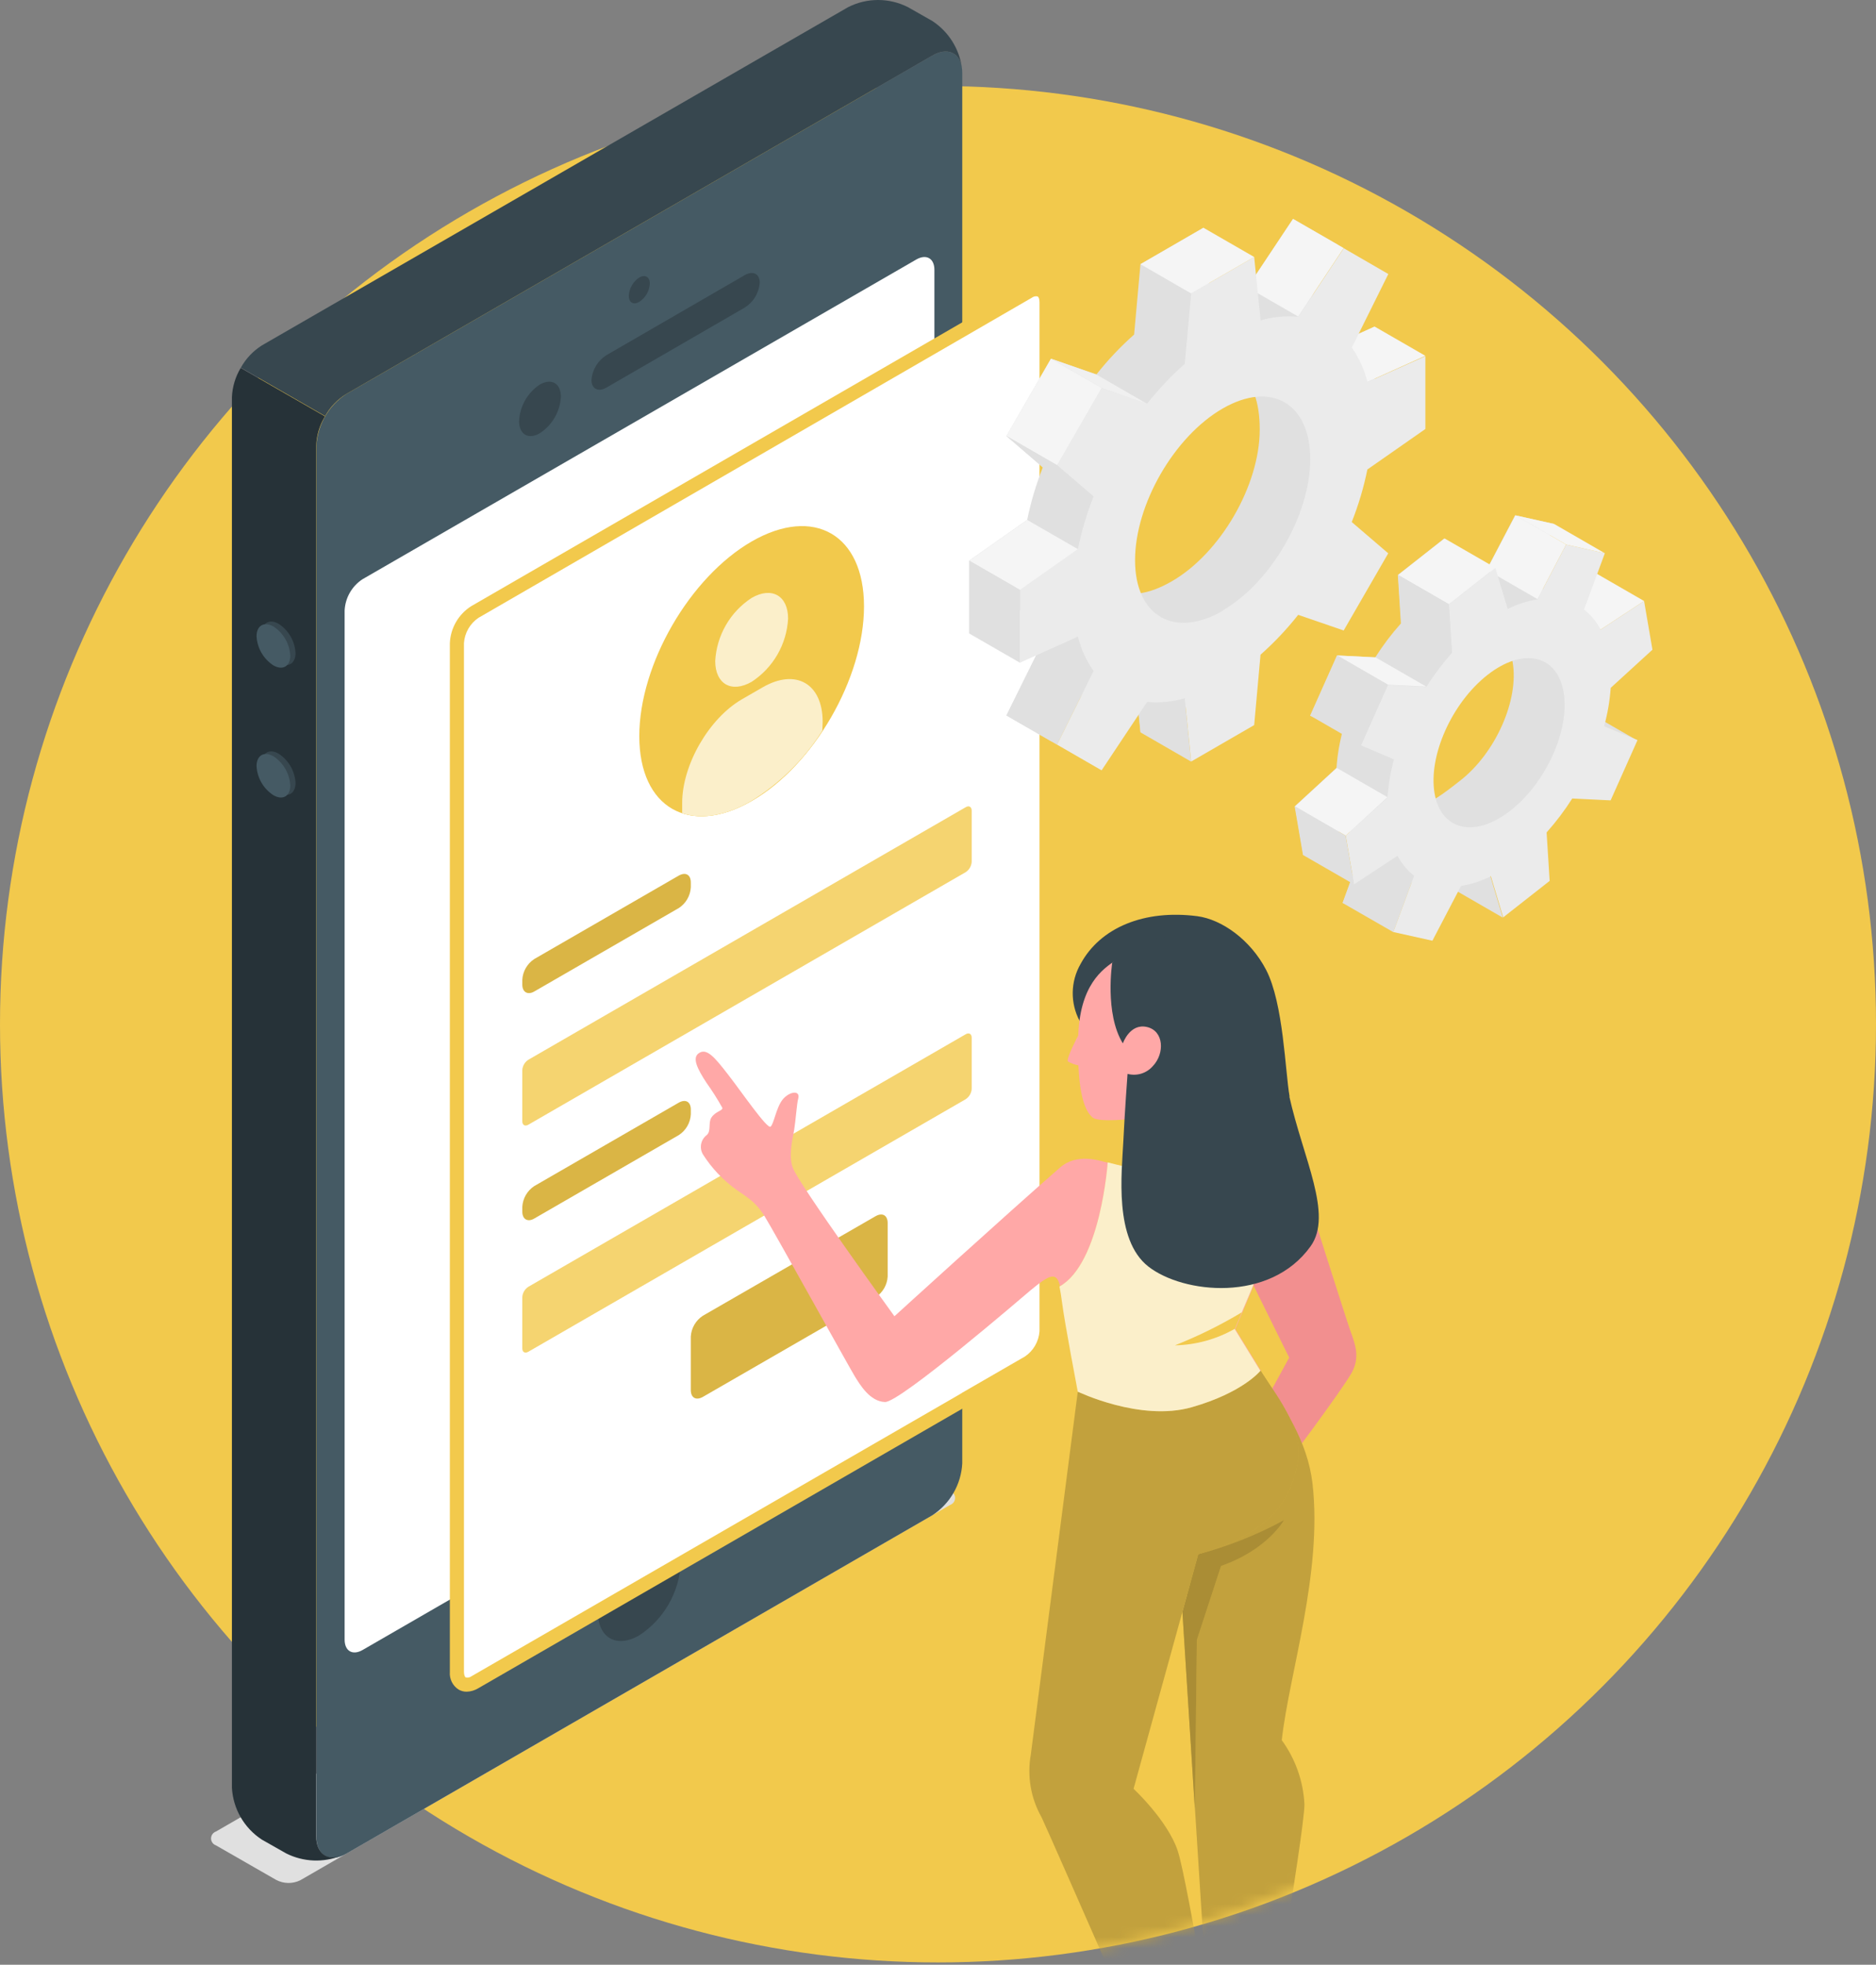 <svg width="170" height="178" viewBox="0 0 170 178" fill="none" xmlns="http://www.w3.org/2000/svg">
<rect x="0" y="0" width="170" height="178" fill="#808080" stroke="none"/>
<circle cx="85" cy="92.792" r="85" fill="#F2C94C"/>
<path d="M27.206 170.349L86.102 136.34C86.232 136.295 86.344 136.21 86.424 136.098C86.503 135.985 86.546 135.851 86.546 135.714C86.546 135.576 86.503 135.442 86.424 135.33C86.344 135.218 86.232 135.133 86.102 135.087L80.657 131.954C80.32 131.785 79.948 131.696 79.57 131.696C79.193 131.696 78.82 131.785 78.483 131.954L19.569 165.932C19.439 165.978 19.327 166.062 19.247 166.175C19.168 166.287 19.125 166.421 19.125 166.559C19.125 166.696 19.168 166.83 19.247 166.942C19.327 167.055 19.439 167.139 19.569 167.185L25.032 170.318C25.367 170.492 25.738 170.586 26.116 170.592C26.493 170.597 26.867 170.514 27.206 170.349Z" fill="#E0E0E0"/>
<path d="M84.486 5.035L31.379 35.698C30.59 36.213 29.933 36.907 29.462 37.723C28.99 38.54 28.718 39.456 28.666 40.397V166.377C28.666 168.106 29.882 168.808 31.379 167.943L84.486 137.28C85.276 136.766 85.934 136.072 86.405 135.256C86.877 134.439 87.149 133.523 87.198 132.581V6.601C87.198 4.872 85.989 4.17 84.486 5.035Z" fill="#455A64"/>
<path d="M31.379 35.698L84.485 5.035C85.826 4.258 86.935 4.74 87.161 6.087C87.035 5.24 86.732 4.43 86.271 3.708C85.81 2.987 85.201 2.371 84.485 1.902L82.28 0.649C81.439 0.222 80.51 0 79.567 0C78.624 0 77.695 0.222 76.854 0.649L23.741 31.287C22.942 31.789 22.282 32.485 21.824 33.311L29.462 37.697C29.919 36.877 30.579 36.189 31.379 35.698Z" fill="#37474F"/>
<path d="M21.016 161.966C21.067 162.907 21.34 163.823 21.811 164.64C22.283 165.456 22.94 166.15 23.729 166.665L25.941 167.918C26.706 168.301 27.544 168.518 28.399 168.555C29.254 168.591 30.108 168.447 30.903 168.131C29.65 168.62 28.654 167.899 28.654 166.352V40.397C28.685 39.452 28.959 38.53 29.449 37.722L21.812 33.336C21.328 34.139 21.055 35.05 21.016 35.986V161.966Z" fill="#263238"/>
<path d="M32.839 52.483L83.044 23.505C83.947 22.991 84.674 23.411 84.674 24.445V117.688C84.643 118.253 84.48 118.803 84.197 119.293C83.914 119.783 83.519 120.199 83.044 120.507L32.858 149.485C31.956 150.005 31.229 149.585 31.229 148.545V55.303C31.258 54.739 31.418 54.191 31.698 53.701C31.977 53.211 32.368 52.794 32.839 52.483Z" fill="white"/>
<path d="M57.932 25.141C57.655 25.323 57.425 25.567 57.259 25.854C57.094 26.142 56.998 26.464 56.98 26.795C56.98 27.421 57.406 27.653 57.932 27.346C58.211 27.165 58.442 26.921 58.607 26.634C58.773 26.346 58.868 26.023 58.885 25.692C58.885 25.084 58.459 24.84 57.932 25.141Z" fill="#37474F"/>
<path d="M57.932 139.454C56.837 140.171 55.926 141.135 55.273 142.269C54.62 143.404 54.243 144.676 54.173 145.983C54.173 148.382 55.858 149.36 57.932 148.157C59.027 147.44 59.938 146.475 60.591 145.341C61.244 144.207 61.621 142.935 61.692 141.628C61.704 139.229 60.013 138.251 57.932 139.454Z" fill="#37474F"/>
<path d="M48.916 34.84C48.366 35.205 47.909 35.695 47.582 36.27C47.256 36.844 47.069 37.488 47.037 38.148C47.037 39.363 47.889 39.858 48.916 39.25C49.473 38.888 49.936 38.4 50.268 37.825C50.6 37.25 50.792 36.605 50.827 35.942C50.827 34.727 49.975 34.232 48.916 34.84Z" fill="#37474F"/>
<path d="M53.597 34.426C53.597 35.24 54.223 35.547 54.956 35.115L67.487 27.866C67.875 27.624 68.201 27.293 68.437 26.901C68.673 26.509 68.814 26.067 68.847 25.61C68.847 24.802 68.22 24.495 67.487 24.927L54.956 32.177C54.569 32.419 54.244 32.748 54.008 33.139C53.772 33.53 53.631 33.971 53.597 34.426Z" fill="#37474F"/>
<path d="M25.252 56.518C25.696 56.808 26.067 57.198 26.332 57.657C26.598 58.117 26.751 58.632 26.78 59.162C26.78 60.139 26.098 60.534 25.252 60.045C24.809 59.755 24.44 59.364 24.175 58.905C23.911 58.446 23.758 57.931 23.729 57.401C23.729 56.43 24.412 56.036 25.252 56.518Z" fill="#37474F"/>
<path d="M25.252 68.285C25.696 68.574 26.067 68.965 26.332 69.424C26.598 69.883 26.751 70.399 26.78 70.929C26.78 71.9 26.098 72.294 25.252 71.812C24.809 71.521 24.44 71.131 24.175 70.671C23.911 70.212 23.758 69.697 23.729 69.168C23.729 68.191 24.412 67.796 25.252 68.285Z" fill="#37474F"/>
<path d="M24.775 56.756C25.22 57.046 25.59 57.436 25.856 57.895C26.121 58.355 26.275 58.87 26.304 59.4C26.304 60.371 25.621 60.766 24.775 60.284C24.331 59.994 23.961 59.604 23.695 59.144C23.429 58.685 23.276 58.169 23.247 57.64C23.253 56.662 23.936 56.286 24.775 56.756Z" fill="#455A64"/>
<path d="M24.775 68.516C25.221 68.807 25.591 69.198 25.857 69.659C26.123 70.119 26.276 70.636 26.304 71.167C26.304 72.138 25.621 72.533 24.775 72.044C24.33 71.755 23.959 71.365 23.693 70.906C23.427 70.446 23.274 69.93 23.247 69.4C23.253 68.429 23.936 68.034 24.775 68.516Z" fill="#455A64"/>
<path d="M94.836 27.396C94.836 26.356 94.109 25.936 93.207 26.456L87.198 29.921L43.021 55.434C42.546 55.742 42.151 56.159 41.868 56.649C41.585 57.139 41.422 57.688 41.392 58.254V151.471C41.392 152.511 42.118 152.931 43.021 152.411L87.217 126.892L93.207 123.433C93.682 123.125 94.076 122.709 94.36 122.219C94.643 121.729 94.806 121.179 94.836 120.614V27.396Z" fill="white"/>
<path d="M95.463 27.396C95.502 27.082 95.448 26.763 95.307 26.48C95.166 26.196 94.945 25.96 94.671 25.802C94.397 25.643 94.082 25.569 93.766 25.588C93.45 25.608 93.146 25.72 92.894 25.911L87.161 29.226L42.707 54.914C42.135 55.275 41.659 55.77 41.321 56.357C40.982 56.943 40.792 57.602 40.765 58.279V151.471C40.74 151.784 40.8 152.098 40.939 152.379C41.078 152.661 41.291 152.899 41.555 153.069C41.779 153.199 42.034 153.267 42.294 153.263C42.661 153.252 43.019 153.146 43.334 152.956L87.819 127.268L93.539 123.966C94.108 123.601 94.582 123.105 94.919 122.52C95.257 121.934 95.45 121.277 95.481 120.601L95.463 27.396ZM87.174 126.196L86.66 126.497L42.733 151.86C42.659 151.916 42.573 151.956 42.482 151.976C42.391 151.995 42.297 151.994 42.206 151.973C42.125 151.922 42.043 151.747 42.043 151.459V58.254C42.076 57.799 42.211 57.357 42.439 56.962C42.667 56.567 42.981 56.229 43.359 55.973L87.242 30.598L93.508 26.97C93.582 26.913 93.667 26.874 93.758 26.854C93.849 26.835 93.944 26.836 94.034 26.857C94.116 26.907 94.197 27.083 94.197 27.371V120.614C94.165 121.069 94.029 121.51 93.801 121.905C93.573 122.301 93.259 122.639 92.881 122.894L87.161 126.196H87.174Z" fill="#F2C94C"/>
<path d="M68.114 49.056C73.753 45.81 78.295 48.429 78.295 54.939C78.295 61.449 73.734 69.35 68.114 72.57C62.494 75.791 57.932 73.197 57.932 66.693C57.932 60.19 62.494 52.308 68.114 49.056Z" fill="#F2C94C"/>
<path d="M68.114 54.169C69.937 53.116 71.416 53.968 71.416 56.048C71.354 57.194 71.022 58.309 70.449 59.303C69.875 60.297 69.075 61.142 68.114 61.769C66.29 62.821 64.812 61.969 64.812 59.889C64.874 58.743 65.205 57.628 65.779 56.634C66.352 55.64 67.152 54.795 68.114 54.169Z" fill="#F2C94C"/>
<path d="M74.548 65.396C74.548 61.938 72.124 60.534 69.122 62.264L67.243 63.347C64.248 65.077 61.817 69.287 61.817 72.746V73.679C63.552 74.249 65.733 73.942 68.082 72.57C70.685 70.965 72.886 68.785 74.517 66.198L74.548 65.396Z" fill="#F2C94C"/>
<path opacity="0.7" d="M68.114 54.169C69.937 53.116 71.416 53.968 71.416 56.048C71.354 57.194 71.022 58.309 70.449 59.303C69.875 60.297 69.075 61.142 68.114 61.769C66.29 62.821 64.812 61.969 64.812 59.889C64.874 58.743 65.205 57.628 65.779 56.634C66.352 55.64 67.152 54.795 68.114 54.169Z" fill="white"/>
<path opacity="0.7" d="M74.548 65.396C74.548 61.938 72.124 60.534 69.122 62.264L67.243 63.347C64.248 65.077 61.817 69.287 61.817 72.746V73.679C63.552 74.249 65.733 73.942 68.082 72.57C70.685 70.965 72.886 68.785 74.517 66.198L74.548 65.396Z" fill="white"/>
<path d="M48.415 86.887L61.516 79.324C62.143 78.98 62.6 79.255 62.6 79.951V80.383C62.58 80.76 62.472 81.126 62.283 81.453C62.095 81.78 61.832 82.057 61.516 82.263L48.415 89.825C47.82 90.17 47.331 89.888 47.331 89.199V88.766C47.352 88.39 47.46 88.024 47.649 87.697C47.837 87.371 48.1 87.093 48.415 86.887Z" fill="#F2C94C"/>
<path opacity="0.1" d="M48.415 86.887L61.516 79.324C62.143 78.98 62.6 79.255 62.6 79.951V80.383C62.58 80.76 62.472 81.126 62.283 81.453C62.095 81.78 61.832 82.057 61.516 82.263L48.415 89.825C47.82 90.17 47.331 89.888 47.331 89.199V88.766C47.352 88.39 47.46 88.024 47.649 87.697C47.837 87.371 48.1 87.093 48.415 86.887Z" fill="black"/>
<path d="M47.876 96.016L87.512 73.134C87.806 72.959 88.051 73.097 88.051 73.447V78.071C88.04 78.259 87.985 78.442 87.892 78.605C87.798 78.768 87.668 78.907 87.512 79.011L47.876 101.893C47.576 102.068 47.331 101.924 47.331 101.579V96.955C47.342 96.767 47.397 96.584 47.492 96.421C47.586 96.257 47.718 96.118 47.876 96.016Z" fill="#F2C94C"/>
<path opacity="0.2" d="M47.876 96.016L87.512 73.134C87.806 72.959 88.051 73.097 88.051 73.447V78.071C88.04 78.259 87.985 78.442 87.892 78.605C87.798 78.768 87.668 78.907 87.512 79.011L47.876 101.893C47.576 102.068 47.331 101.924 47.331 101.579V96.955C47.342 96.767 47.397 96.584 47.492 96.421C47.586 96.257 47.718 96.118 47.876 96.016Z" fill="white"/>
<path d="M48.415 107.456L61.516 99.894C62.143 99.549 62.6 99.831 62.6 100.52V100.953C62.581 101.329 62.473 101.696 62.284 102.023C62.096 102.35 61.833 102.627 61.516 102.832L48.415 110.395C47.82 110.746 47.331 110.464 47.331 109.768V109.336C47.353 108.96 47.462 108.594 47.65 108.267C47.838 107.941 48.1 107.663 48.415 107.456Z" fill="#F2C94C"/>
<path opacity="0.1" d="M48.415 107.456L61.516 99.894C62.143 99.549 62.6 99.831 62.6 100.52V100.953C62.581 101.329 62.473 101.696 62.284 102.023C62.096 102.35 61.833 102.627 61.516 102.832L48.415 110.395C47.82 110.746 47.331 110.464 47.331 109.768V109.336C47.353 108.96 47.462 108.594 47.65 108.267C47.838 107.941 48.1 107.663 48.415 107.456Z" fill="black"/>
<path d="M47.876 116.585L87.512 93.704C87.806 93.528 88.051 93.672 88.051 94.017V98.641C88.04 98.829 87.985 99.011 87.892 99.174C87.798 99.337 87.668 99.476 87.512 99.581L47.876 122.462C47.576 122.638 47.331 122.5 47.331 122.149V117.525C47.342 117.337 47.397 117.153 47.492 116.99C47.586 116.827 47.718 116.688 47.876 116.585Z" fill="#F2C94C"/>
<path opacity="0.2" d="M47.876 116.585L87.512 93.704C87.806 93.528 88.051 93.672 88.051 94.017V98.641C88.04 98.829 87.985 99.011 87.892 99.174C87.798 99.337 87.668 99.476 87.512 99.581L47.876 122.462C47.576 122.638 47.331 122.5 47.331 122.149V117.525C47.342 117.337 47.397 117.153 47.492 116.99C47.586 116.827 47.718 116.688 47.876 116.585Z" fill="white"/>
<path d="M63.684 119.21L79.348 110.182C79.974 109.831 80.438 110.113 80.438 110.808V115.645C80.417 116.022 80.308 116.389 80.118 116.716C79.929 117.043 79.665 117.32 79.348 117.525L63.684 126.56C63.057 126.904 62.6 126.622 62.6 125.933V121.09C62.622 120.714 62.731 120.348 62.919 120.022C63.108 119.695 63.37 119.418 63.684 119.21Z" fill="#F2C94C"/>
<path opacity="0.1" d="M63.684 119.21L79.348 110.182C79.974 109.831 80.438 110.113 80.438 110.808V115.645C80.417 116.022 80.308 116.389 80.118 116.716C79.929 117.043 79.665 117.32 79.348 117.525L63.684 126.56C63.057 126.904 62.6 126.622 62.6 125.933V121.09C62.622 120.714 62.731 120.348 62.919 120.022C63.108 119.695 63.37 119.418 63.684 119.21Z" fill="black"/>
<path d="M145.152 56.213L144.387 51.8L140.448 54.393C140.089 53.685 139.578 53.063 138.954 52.572L140.838 47.472L137.296 46.686L134.704 51.645C133.766 51.803 132.856 52.099 132.005 52.523L130.879 48.783L126.671 52.091L126.948 56.483C126.091 57.442 125.314 58.47 124.624 59.557L121.153 59.38L118.717 64.841L121.699 66.116C121.387 67.245 121.191 68.403 121.111 69.573L117.321 73.058L118.079 77.478L122.025 74.885C122.382 75.593 122.893 76.212 123.519 76.698L121.67 81.805L125.212 82.585L128.924 78.972C129.781 78.838 129.568 77.222 130.503 76.762L131.63 80.488L135.83 77.187L135.724 75.459C136.574 74.51 139.79 72.42 140.484 71.329L141.355 69.912L143.792 64.451L142.658 62.397L141.398 59.72L145.152 56.213ZM132.295 70.741C129.065 73.277 128.045 73.837 127.5 70.444C126.955 67.051 128.803 61.894 132.033 59.351C135.263 56.808 136.496 56.631 137.077 60.017C137.658 63.403 135.533 68.234 132.295 70.741Z" fill="#E0E0E0"/>
<path d="M137.324 46.686L141.922 49.335L139.329 54.28L134.732 51.63L137.324 46.686Z" fill="#F5F5F5"/>
<path d="M148.984 54.45L145.045 57.042L140.448 54.393L144.387 51.8L148.984 54.45Z" fill="#F5F5F5"/>
<path d="M148.353 67.079L145.371 65.811L140.774 63.162L143.756 64.43L148.353 67.079Z" fill="#E0E0E0"/>
<path d="M121.663 81.805L126.26 84.448L128.145 79.347L123.547 76.698L121.663 81.805Z" fill="#E0E0E0"/>
<path d="M136.184 83.137L131.594 80.488L130.468 76.762L135.065 79.411L136.184 83.137Z" fill="#E0E0E0"/>
<path d="M149.742 58.862L148.984 54.45L145.045 57.042C144.683 56.334 144.17 55.712 143.544 55.222L145.428 50.122L141.922 49.335L139.322 54.294C138.384 54.452 137.475 54.748 136.623 55.172L135.504 51.446L131.297 54.754L131.573 59.146C130.715 60.112 129.938 61.148 129.249 62.241L125.772 62.064L123.335 67.525L126.317 68.8C126.008 69.933 125.812 71.093 125.729 72.264L121.947 75.7L122.704 80.12L126.643 77.527C127.005 78.234 127.518 78.853 128.144 79.34L126.26 84.44L129.802 85.227L132.394 80.268C133.336 80.112 134.248 79.813 135.1 79.383L136.219 83.109L140.427 79.808L140.151 75.416C141.008 74.457 141.785 73.428 142.474 72.342L145.952 72.512L148.389 67.051L145.364 65.783C145.678 64.651 145.877 63.491 145.959 62.319L149.742 58.862ZM136.899 73.419C133.677 75.955 130.588 75.267 130 71.882C129.412 68.496 131.559 63.686 134.789 61.15C138.019 58.615 141.1 59.309 141.688 62.695C142.276 66.08 140.129 70.883 136.899 73.419Z" fill="#EBEBEB"/>
<path d="M135.504 51.432L130.907 48.783L126.7 52.091L131.297 54.74L135.504 51.432Z" fill="#F5F5F5"/>
<path d="M126.7 52.091L126.976 56.483L131.573 59.132L131.297 54.74L126.7 52.091Z" fill="#E0E0E0"/>
<path d="M129.25 62.206L124.652 59.557L121.182 59.387L125.772 62.036L129.25 62.206Z" fill="#F5F5F5"/>
<path d="M121.182 59.387L118.745 64.841L123.335 67.49L125.772 62.036L121.182 59.387Z" fill="#E0E0E0"/>
<path d="M125.729 72.222L121.139 69.573L117.35 73.058L121.94 75.707L125.729 72.222Z" fill="#F5F5F5"/>
<path d="M122.705 80.127L118.108 77.478L117.35 73.058L121.94 75.707L122.705 80.127Z" fill="#E0E0E0"/>
<path d="M141.922 49.335L137.325 46.686L140.838 47.472L145.428 50.122L141.922 49.335Z" fill="#F5F5F5"/>
<path d="M124.567 36.182V29.587L119.319 31.953C119.041 30.834 118.561 29.775 117.902 28.829L121.21 22.164L117.172 19.833L113.05 26.031C111.901 25.931 110.744 26.044 109.636 26.364L109.055 20.634L103.346 23.935L102.772 30.31C101.529 31.411 100.387 32.62 99.358 33.922L95.235 32.505L91.198 39.504L94.499 42.337C93.889 43.88 93.415 45.472 93.082 47.097L87.833 50.788V57.389L93.082 55.023C93.36 56.142 93.84 57.201 94.499 58.147L91.212 64.82L95.249 67.15L99.372 60.952C100.521 61.052 101.678 60.939 102.786 60.619L103.36 66.35L109.069 63.049L109.65 56.674C111.432 56.024 113.01 54.914 114.226 53.458L117.187 54.499L121.224 47.508L118.745 45.383C119.283 43.611 119.483 41.753 119.333 39.907L124.567 36.182ZM106.2 52.657C101.823 55.186 99.117 53.366 99.117 48.33C99.117 43.293 102.737 37.067 107.121 34.538C111.506 32.01 114.155 33.83 114.155 38.909C114.155 43.987 110.585 50.122 106.2 52.657Z" fill="#E0E0E0"/>
<path d="M121.763 22.475L117.173 19.833L113.05 26.031L117.64 28.68L121.763 22.475Z" fill="#F5F5F5"/>
<path d="M129.164 32.236L124.567 29.587L119.319 31.953L123.916 34.602L129.164 32.236Z" fill="#F5F5F5"/>
<path d="M107.936 68.999L103.346 66.35L102.772 60.619L107.362 63.268L107.936 68.999Z" fill="#E0E0E0"/>
<path d="M91.191 64.82L95.788 67.469L99.096 60.803L94.499 58.154L91.191 64.82Z" fill="#E0E0E0"/>
<path d="M129.165 38.866V32.272L123.916 34.616C123.641 33.496 123.16 32.437 122.499 31.492L125.807 24.827L121.77 22.49L117.647 28.695C116.498 28.591 115.34 28.704 114.233 29.027L113.652 23.283L107.943 26.584L107.362 32.959C106.121 34.062 104.979 35.27 103.948 36.571L99.825 35.155L95.788 42.153L99.096 44.986C98.483 46.528 98.009 48.121 97.679 49.746L92.43 53.437V60.038L97.679 57.672C97.954 58.792 98.434 59.852 99.096 60.796L95.788 67.462L99.825 69.792L103.948 63.594C105.097 63.694 106.254 63.582 107.362 63.261L107.943 68.992L113.652 65.691L114.226 59.316C115.468 58.215 116.611 57.006 117.64 55.703L121.763 57.12L125.8 50.129L122.492 47.295C123.105 45.754 123.579 44.161 123.909 42.535L129.165 38.866ZM110.797 55.342C106.413 57.871 102.857 55.817 102.857 50.759C102.857 45.702 106.399 39.546 110.797 37.01C115.196 34.475 118.731 36.536 118.731 41.593C118.731 46.651 115.175 52.771 110.797 55.307V55.342Z" fill="#EBEBEB"/>
<path d="M99.358 33.936L103.948 36.585L99.825 35.148L95.235 32.491L99.358 33.936Z" fill="#F0F0F0"/>
<path d="M95.235 32.498L91.196 39.499L95.792 42.15L99.83 35.15L95.235 32.498Z" fill="#F5F5F5"/>
<path d="M91.191 39.49L95.788 42.139L99.096 44.986L94.499 42.344L91.191 39.49Z" fill="#E0E0E0"/>
<path d="M93.082 47.104L97.679 49.753L92.43 53.444L87.833 50.795L93.082 47.104Z" fill="#F5F5F5"/>
<path d="M87.833 50.795L92.43 53.444V60.045L87.833 57.396V50.795Z" fill="#E0E0E0"/>
<path d="M113.652 23.283L109.055 20.634L103.346 23.935L107.936 26.584L113.652 23.283Z" fill="#F5F5F5"/>
<mask id="mask0_53_1386" style="mask-type:alpha" maskUnits="userSpaceOnUse" x="2" y="12" width="166" height="166">
<circle cx="84.646" cy="95.271" r="82.521" fill="#D9D9D9"/>
</mask>
<g mask="url(#mask0_53_1386)">
<path d="M81.047 119.242C81.047 119.242 72.348 107.243 71.838 105.784C71.434 104.707 71.838 103.106 71.966 102.362C72.093 101.619 72.207 99.961 72.334 99.529C72.547 98.722 71.505 98.885 70.917 99.621C70.329 100.358 70.131 101.831 69.827 102.072C69.522 102.313 67.206 98.934 65.995 97.376C64.783 95.817 64.025 94.868 63.282 95.449C62.75 95.867 63.147 96.774 64.025 98.105C64.538 98.822 65.011 99.567 65.442 100.337C65.577 100.627 64.854 100.648 64.465 101.25C64.16 101.718 64.465 102.476 64.04 102.837C63.778 103.036 63.599 103.324 63.536 103.647C63.473 103.97 63.532 104.304 63.7 104.587C64.488 105.825 65.505 106.902 66.696 107.76C67.999 108.659 68.523 108.978 69.295 110.204C70.067 111.429 76.995 123.945 77.462 124.696C77.93 125.447 78.829 126.977 80.197 127.019C81.564 127.062 92.755 117.429 93.329 116.947C95.171 115.41 95.759 115.19 96.07 116.572C96.178 117.063 96.258 117.559 96.311 118.059C96.531 119.816 97.728 126.092 97.728 126.092C97.728 126.092 103.395 128.833 108.048 127.508C112.702 126.184 114.274 124.207 114.274 124.207L111.944 120.411C112.575 118.845 115.486 112.499 116.428 108.057L101.836 105.699C101.539 105.635 101.057 105.514 100.419 105.352C99.619 105.139 97.586 104.438 96.049 105.784C91.034 110.154 81.061 119.242 81.061 119.242" fill="#FFA8A7"/>
<path d="M116.385 108.015L118.192 107.512C118.192 107.512 121.967 119.462 122.385 120.616C122.803 121.771 123.277 122.989 122.463 124.413C121.492 126.106 116.385 132.913 116.385 132.913L113.141 129.739L116.824 122.996L113.566 116.409L116.385 108.015Z" fill="#F28F8F"/>
<path d="M97.834 92.495C97.411 91.7 97.196 90.811 97.209 89.91C97.223 89.01 97.465 88.127 97.912 87.346C99.711 84.01 103.72 82.387 108.495 83.004C110.705 83.294 113.311 85.129 114.735 87.87C116.307 90.909 116.456 97.029 116.86 99.345L97.834 92.495Z" fill="#37474F"/>
<path d="M97.707 93.806C97.707 93.806 96.573 95.966 96.772 96.165C97.065 96.336 97.386 96.456 97.721 96.519L97.707 93.806Z" fill="#FFA8A7"/>
<path d="M101.149 86.977C99.917 87.778 97.792 89.251 97.7 94.103C97.6 99.062 98.309 100.698 99.045 101.272C99.541 101.661 102.452 101.463 103.699 101.172C104.946 100.882 108.537 99.104 109.833 96.405C111.356 93.232 111.045 88.614 108.785 87.197C107.635 86.517 106.331 86.14 104.995 86.102C103.66 86.063 102.336 86.365 101.149 86.977Z" fill="#FFA8A7"/>
<path d="M114.232 124.179C116.413 127.579 118.482 130.554 118.935 134.393C119.87 142.461 116.81 151.684 116.151 157.655C117.39 159.353 118.104 161.378 118.206 163.477C118.206 165.949 114.232 189.218 114.232 189.218C114.232 189.218 111.342 190.097 109.876 188.829L107.148 146.024L108.565 140.811L114.232 124.179Z" fill="#F2C94C"/>
<path opacity="0.2" d="M114.232 124.179C116.413 127.579 118.482 130.554 118.935 134.393C119.87 142.461 116.81 151.684 116.151 157.655C117.39 159.353 118.104 161.378 118.206 163.477C118.206 165.949 114.232 189.218 114.232 189.218C114.232 189.218 111.342 190.097 109.876 188.829L107.148 146.024L108.565 140.811L114.232 124.179Z" fill="black"/>
<path d="M107.148 146.024L108.565 140.811C111.278 140.097 113.894 139.057 116.357 137.715C116.357 137.715 114.883 140.4 110.648 141.873L108.459 148.567L108.275 163.902L107.148 146.024Z" fill="#F2C94C"/>
<path opacity="0.3" d="M107.148 146.024L108.565 140.811C111.278 140.097 113.894 139.057 116.357 137.715C116.357 137.715 114.883 140.4 110.648 141.873L108.459 148.567L108.275 163.902L107.148 146.024Z" fill="black"/>
<path d="M114.232 124.179C115.401 126.092 118.192 129.35 117.597 132.488C116.888 136.284 114.834 138.955 108.587 140.811L102.722 162.061C102.722 162.061 105.774 164.894 106.709 167.635C107.644 170.377 111.016 191.258 111.016 191.258C111.016 191.258 109.968 192.965 106.674 192.554C106.674 192.554 95.192 166.346 94.384 164.639C93.404 162.91 93.061 160.893 93.414 158.937C93.775 156.189 97.664 126.106 97.664 126.106L114.232 124.179Z" fill="#F2C94C"/>
<path opacity="0.2" d="M114.232 124.179C115.401 126.092 118.192 129.35 117.597 132.488C116.888 136.284 114.834 138.955 108.587 140.811L102.722 162.061C102.722 162.061 105.774 164.894 106.709 167.635C107.644 170.377 111.016 191.258 111.016 191.258C111.016 191.258 109.968 192.965 106.674 192.554C106.674 192.554 95.192 166.346 94.384 164.639C93.404 162.91 93.061 160.893 93.414 158.937C93.775 156.189 97.664 126.106 97.664 126.106L114.232 124.179Z" fill="black"/>
<path d="M116.385 108.015L101.794 105.656C101.496 105.592 101.014 105.472 100.377 105.309C100.377 105.309 99.754 114.461 96.007 116.557C96.099 116.997 96.177 117.485 96.247 118.045C96.467 119.802 97.664 126.077 97.664 126.077C97.664 126.077 103.331 128.819 107.984 127.494C112.638 126.17 114.211 124.193 114.211 124.193L111.88 120.397C112.532 118.817 115.465 112.47 116.385 108.015Z" fill="#F2C94C"/>
<path opacity="0.7" d="M116.385 108.015L101.794 105.656C101.496 105.592 101.014 105.472 100.377 105.309C100.377 105.309 99.754 114.461 96.007 116.557C96.099 116.997 96.177 117.485 96.247 118.045C96.467 119.802 97.664 126.077 97.664 126.077C97.664 126.077 103.331 128.819 107.984 127.494C112.638 126.17 114.211 124.193 114.211 124.193L111.88 120.397C112.532 118.817 115.465 112.47 116.385 108.015Z" fill="white"/>
<path d="M112.539 118.888C110.601 120.051 108.571 121.054 106.469 121.884C108.377 121.846 110.245 121.33 111.901 120.382L112.539 118.888Z" fill="#F2C94C"/>
<path d="M100.788 87.218C100.788 87.218 100.079 91.822 101.751 94.528C101.751 94.528 102.374 92.694 103.926 93.041C105.477 93.388 105.562 95.435 104.471 96.582C104.194 96.904 103.831 97.141 103.425 97.267C103.02 97.392 102.586 97.4 102.176 97.291C102.176 97.291 101.928 100.62 101.794 103.411C101.659 106.202 100.922 112.286 104.06 114.744C107.198 117.202 115.075 118.066 118.765 112.909C120.819 110.041 118.092 104.969 116.824 99.281C115.656 94.054 114.997 86.305 109.451 85.058C103.904 83.811 100.788 87.218 100.788 87.218Z" fill="#37474F"/>
</g>
</svg>
